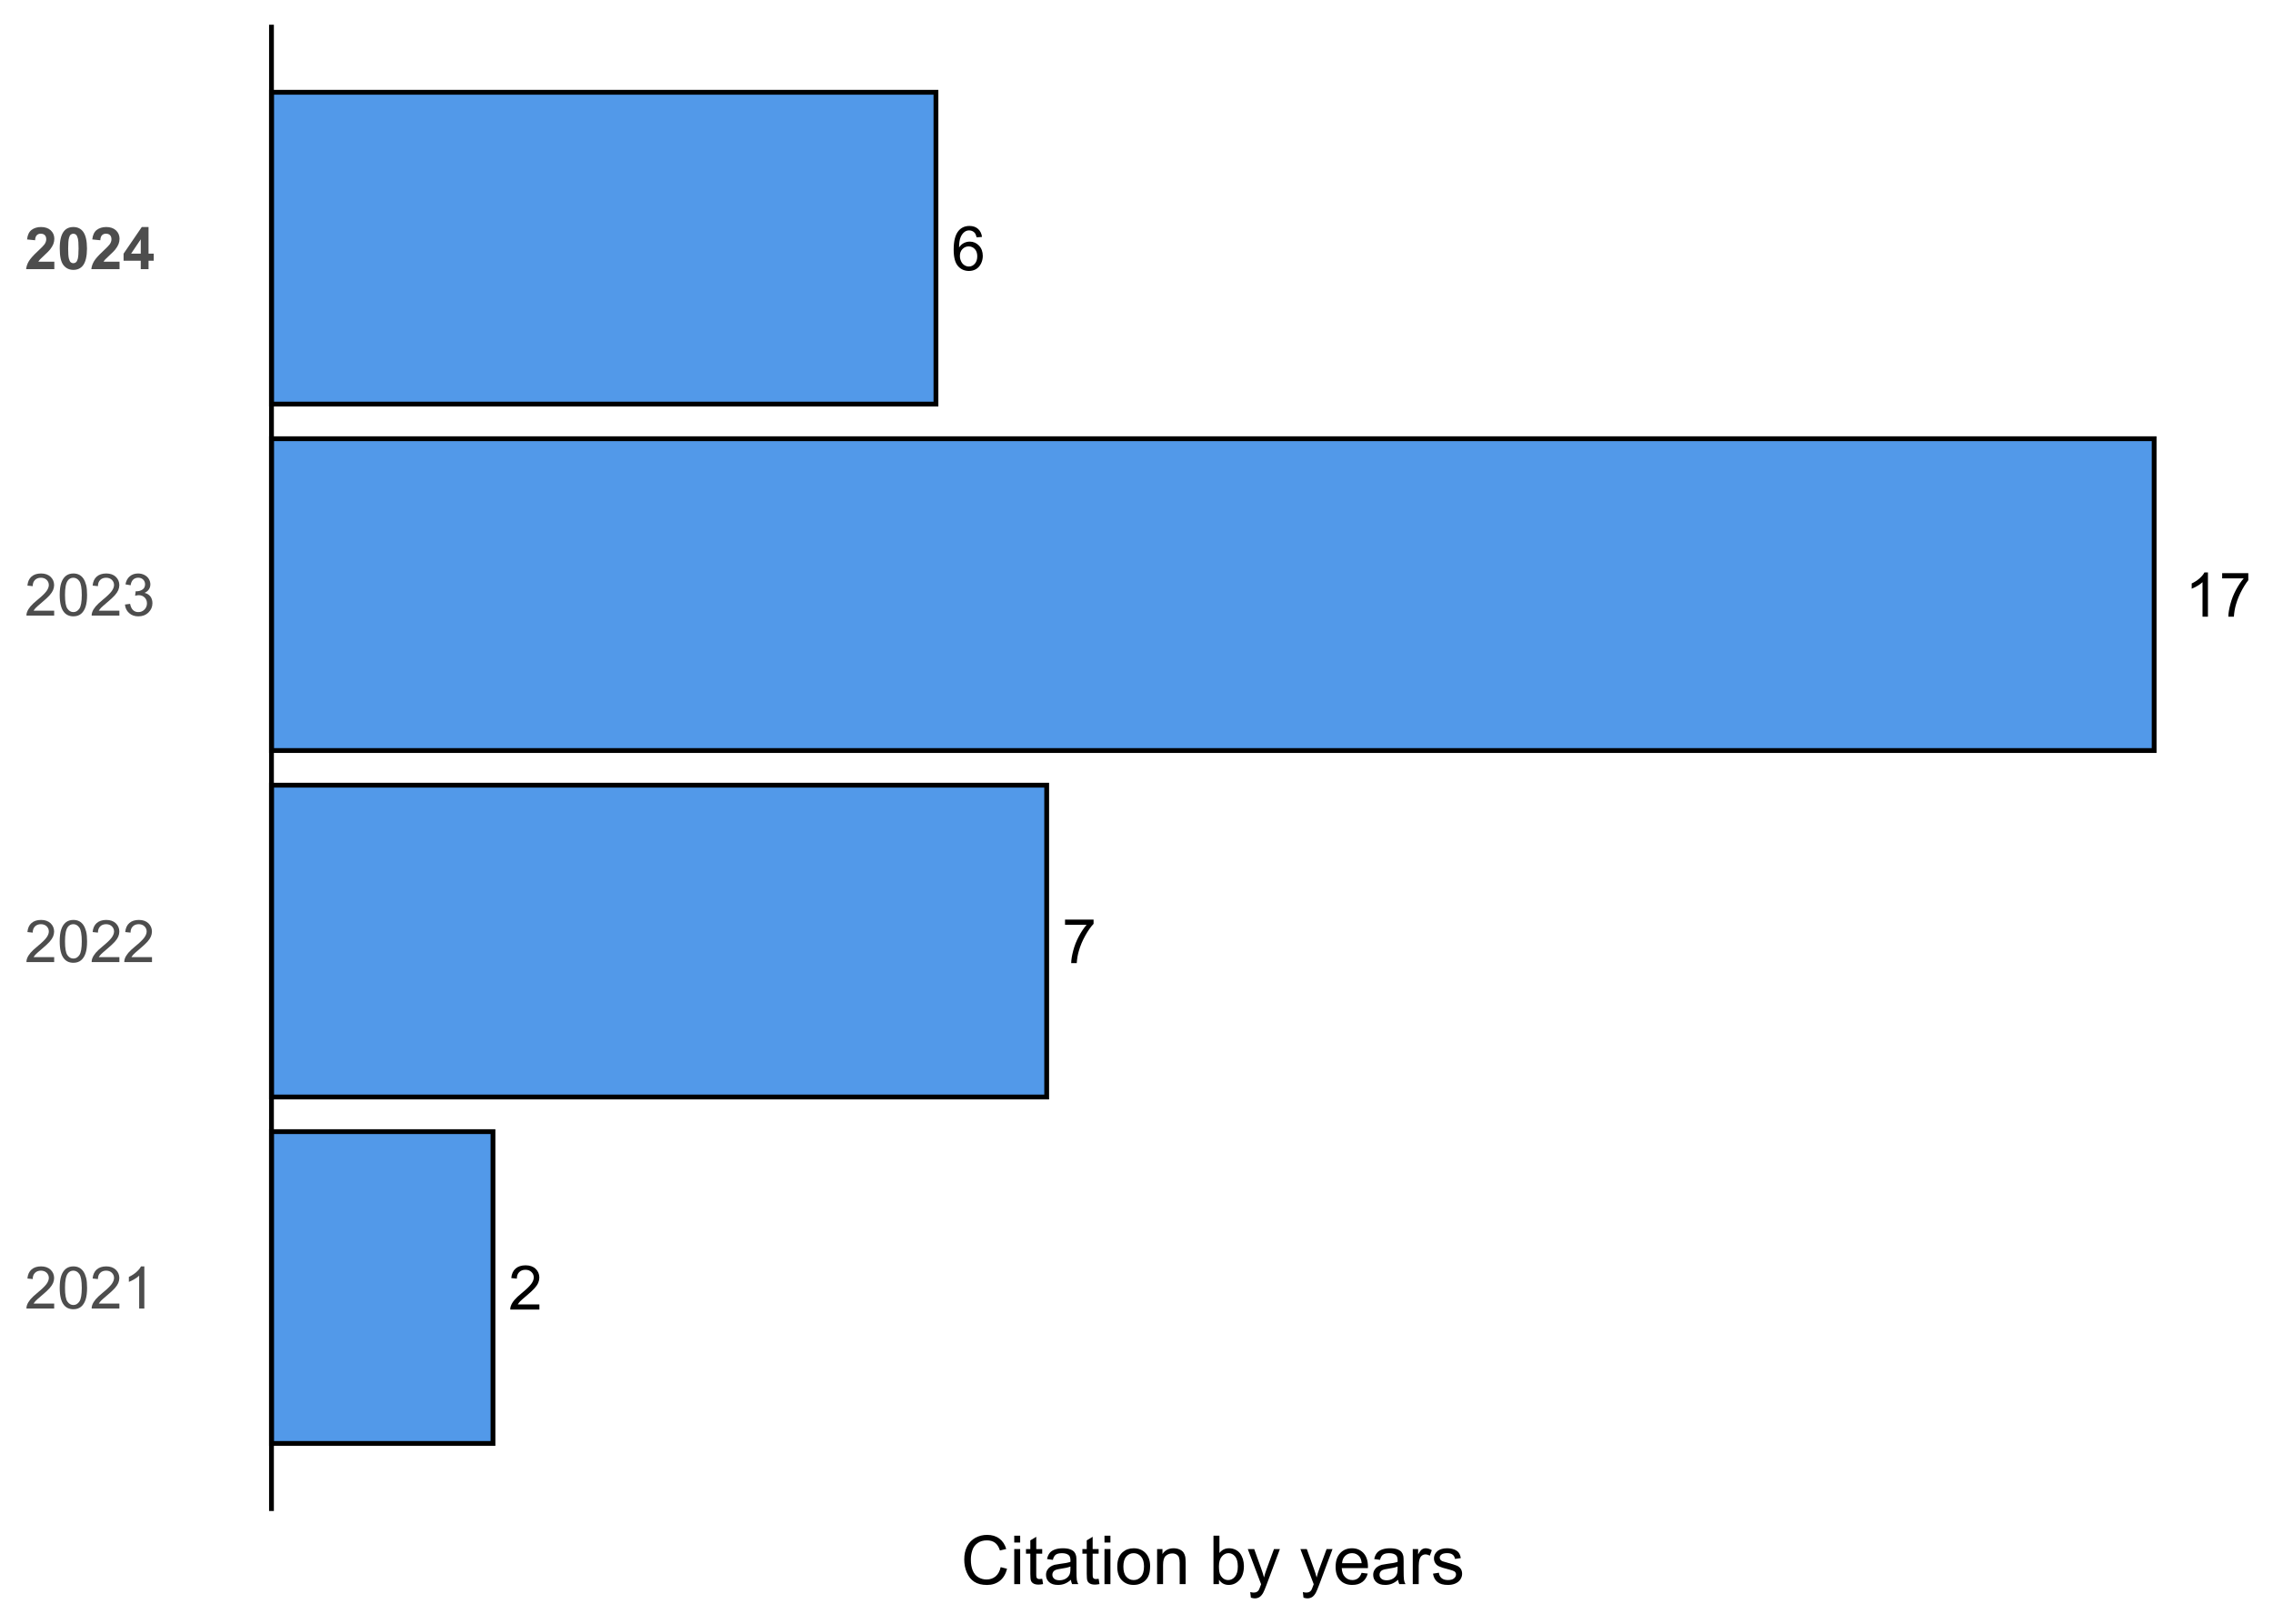 <?xml version="1.0" encoding="UTF-8"?>
<svg xmlns="http://www.w3.org/2000/svg" xmlns:xlink="http://www.w3.org/1999/xlink" width="504pt" height="360pt" viewBox="0 0 504 360" version="1.1">
<defs>
<g>
<symbol overflow="visible" id="glyph0-0">
<path style="stroke:none;" d="M 1.707 0 L 1.707 -8.535 L 8.535 -8.535 L 8.535 0 Z M 1.922 -0.215 L 8.324 -0.215 L 8.324 -8.324 L 1.922 -8.324 Z M 1.922 -0.215 "/>
</symbol>
<symbol overflow="visible" id="glyph0-1">
<path style="stroke:none;" d="M 6.875 -1.152 L 6.875 0 L 0.414 0 C 0.402 -0.289 0.449 -0.566 0.555 -0.832 C 0.715 -1.27 0.977 -1.703 1.344 -2.133 C 1.703 -2.559 2.227 -3.051 2.914 -3.613 C 3.973 -4.484 4.691 -5.176 5.066 -5.684 C 5.438 -6.191 5.625 -6.672 5.629 -7.129 C 5.625 -7.602 5.453 -8.004 5.117 -8.332 C 4.773 -8.66 4.332 -8.824 3.789 -8.824 C 3.207 -8.824 2.742 -8.648 2.398 -8.301 C 2.047 -7.953 1.875 -7.473 1.875 -6.863 L 0.641 -6.988 C 0.719 -7.906 1.039 -8.605 1.594 -9.09 C 2.145 -9.57 2.883 -9.812 3.812 -9.816 C 4.75 -9.812 5.492 -9.555 6.043 -9.035 C 6.586 -8.512 6.859 -7.867 6.863 -7.102 C 6.859 -6.711 6.781 -6.324 6.621 -5.949 C 6.461 -5.566 6.195 -5.168 5.824 -4.754 C 5.453 -4.332 4.836 -3.762 3.973 -3.035 C 3.254 -2.43 2.789 -2.02 2.586 -1.805 C 2.379 -1.586 2.211 -1.367 2.082 -1.152 Z M 6.875 -1.152 "/>
</symbol>
<symbol overflow="visible" id="glyph0-2">
<path style="stroke:none;" d="M 0.648 -8.496 L 0.648 -9.648 L 6.977 -9.648 L 6.977 -8.715 C 6.352 -8.051 5.734 -7.172 5.125 -6.074 C 4.512 -4.977 4.039 -3.848 3.707 -2.688 C 3.465 -1.867 3.312 -0.973 3.246 0 L 2.016 0 C 2.027 -0.766 2.176 -1.691 2.469 -2.785 C 2.754 -3.871 3.168 -4.922 3.711 -5.938 C 4.246 -6.945 4.82 -7.801 5.434 -8.496 Z M 0.648 -8.496 "/>
</symbol>
<symbol overflow="visible" id="glyph0-3">
<path style="stroke:none;" d="M 5.09 0 L 3.887 0 L 3.887 -7.648 C 3.594 -7.367 3.215 -7.094 2.75 -6.82 C 2.277 -6.547 1.859 -6.34 1.488 -6.203 L 1.488 -7.363 C 2.156 -7.676 2.742 -8.059 3.246 -8.508 C 3.746 -8.957 4.102 -9.391 4.316 -9.816 L 5.09 -9.816 Z M 5.09 0 "/>
</symbol>
<symbol overflow="visible" id="glyph0-4">
<path style="stroke:none;" d="M 6.797 -7.383 L 5.602 -7.289 C 5.492 -7.758 5.34 -8.098 5.148 -8.316 C 4.82 -8.652 4.422 -8.824 3.949 -8.828 C 3.566 -8.824 3.23 -8.719 2.941 -8.508 C 2.562 -8.23 2.262 -7.828 2.047 -7.301 C 1.824 -6.77 1.711 -6.016 1.707 -5.043 C 1.992 -5.48 2.348 -5.809 2.766 -6.023 C 3.184 -6.234 3.621 -6.34 4.082 -6.344 C 4.879 -6.34 5.559 -6.043 6.125 -5.457 C 6.684 -4.863 6.965 -4.105 6.969 -3.176 C 6.965 -2.559 6.832 -1.984 6.57 -1.461 C 6.305 -0.93 5.941 -0.527 5.48 -0.25 C 5.016 0.027 4.492 0.164 3.906 0.168 C 2.902 0.164 2.086 -0.199 1.457 -0.934 C 0.824 -1.668 0.508 -2.883 0.512 -4.574 C 0.508 -6.461 0.859 -7.836 1.559 -8.695 C 2.168 -9.441 2.988 -9.812 4.02 -9.816 C 4.789 -9.812 5.418 -9.598 5.91 -9.168 C 6.398 -8.734 6.695 -8.141 6.797 -7.383 Z M 1.895 -3.168 C 1.891 -2.75 1.98 -2.355 2.156 -1.98 C 2.332 -1.602 2.578 -1.312 2.895 -1.117 C 3.207 -0.918 3.535 -0.82 3.887 -0.82 C 4.391 -0.82 4.828 -1.023 5.195 -1.434 C 5.559 -1.84 5.742 -2.395 5.742 -3.102 C 5.742 -3.773 5.559 -4.305 5.199 -4.695 C 4.836 -5.082 4.383 -5.277 3.84 -5.281 C 3.293 -5.277 2.836 -5.082 2.461 -4.695 C 2.082 -4.305 1.891 -3.797 1.895 -3.168 Z M 1.895 -3.168 "/>
</symbol>
<symbol overflow="visible" id="glyph1-0">
<path style="stroke:none;" d="M 1.625 0 L 1.625 -8.125 L 8.125 -8.125 L 8.125 0 Z M 1.828 -0.203 L 7.922 -0.203 L 7.922 -7.922 L 1.828 -7.922 Z M 1.828 -0.203 "/>
</symbol>
<symbol overflow="visible" id="glyph1-1">
<path style="stroke:none;" d="M 6.543 -1.098 L 6.543 0 L 0.395 0 C 0.383 -0.273 0.43 -0.535 0.527 -0.793 C 0.684 -1.207 0.934 -1.621 1.277 -2.031 C 1.621 -2.434 2.117 -2.902 2.773 -3.441 C 3.781 -4.266 4.465 -4.922 4.824 -5.41 C 5.176 -5.891 5.355 -6.352 5.359 -6.785 C 5.355 -7.238 5.191 -7.617 4.871 -7.93 C 4.543 -8.238 4.121 -8.395 3.605 -8.398 C 3.051 -8.395 2.613 -8.23 2.285 -7.902 C 1.953 -7.57 1.785 -7.113 1.785 -6.531 L 0.609 -6.652 C 0.688 -7.523 0.988 -8.191 1.516 -8.652 C 2.039 -9.109 2.746 -9.34 3.633 -9.344 C 4.523 -9.34 5.227 -9.094 5.75 -8.602 C 6.266 -8.105 6.527 -7.492 6.531 -6.762 C 6.527 -6.387 6.449 -6.02 6.301 -5.66 C 6.145 -5.301 5.895 -4.922 5.543 -4.523 C 5.191 -4.125 4.602 -3.578 3.781 -2.887 C 3.094 -2.309 2.656 -1.918 2.461 -1.715 C 2.266 -1.508 2.105 -1.301 1.98 -1.098 Z M 6.543 -1.098 "/>
</symbol>
<symbol overflow="visible" id="glyph1-2">
<path style="stroke:none;" d="M 0.539 -4.59 C 0.539 -5.684 0.652 -6.57 0.879 -7.242 C 1.105 -7.914 1.441 -8.43 1.887 -8.797 C 2.332 -9.156 2.895 -9.34 3.574 -9.344 C 4.074 -9.34 4.512 -9.238 4.887 -9.043 C 5.262 -8.84 5.57 -8.551 5.82 -8.172 C 6.062 -7.793 6.258 -7.332 6.398 -6.789 C 6.539 -6.242 6.609 -5.508 6.609 -4.59 C 6.609 -3.496 6.496 -2.617 6.27 -1.945 C 6.043 -1.273 5.707 -0.754 5.262 -0.387 C 4.816 -0.023 4.254 0.156 3.574 0.16 C 2.676 0.156 1.969 -0.16 1.461 -0.805 C 0.844 -1.578 0.539 -2.84 0.539 -4.59 Z M 1.715 -4.59 C 1.711 -3.059 1.891 -2.043 2.25 -1.539 C 2.605 -1.031 3.047 -0.777 3.574 -0.781 C 4.098 -0.777 4.535 -1.031 4.895 -1.543 C 5.25 -2.047 5.43 -3.062 5.434 -4.59 C 5.43 -6.117 5.25 -7.137 4.895 -7.641 C 4.535 -8.145 4.094 -8.395 3.562 -8.398 C 3.035 -8.395 2.613 -8.172 2.305 -7.73 C 1.906 -7.16 1.711 -6.113 1.715 -4.59 Z M 1.715 -4.59 "/>
</symbol>
<symbol overflow="visible" id="glyph1-3">
<path style="stroke:none;" d="M 4.844 0 L 3.699 0 L 3.699 -7.281 C 3.422 -7.016 3.062 -6.754 2.617 -6.492 C 2.168 -6.23 1.766 -6.031 1.414 -5.902 L 1.414 -7.008 C 2.051 -7.305 2.609 -7.668 3.09 -8.098 C 3.566 -8.527 3.906 -8.941 4.105 -9.344 L 4.844 -9.344 Z M 4.844 0 "/>
</symbol>
<symbol overflow="visible" id="glyph1-4">
<path style="stroke:none;" d="M 0.547 -2.457 L 1.688 -2.609 C 1.82 -1.957 2.043 -1.492 2.359 -1.207 C 2.672 -0.922 3.055 -0.777 3.512 -0.781 C 4.043 -0.777 4.496 -0.965 4.871 -1.34 C 5.238 -1.711 5.426 -2.172 5.426 -2.723 C 5.426 -3.246 5.254 -3.68 4.91 -4.02 C 4.566 -4.359 4.129 -4.527 3.605 -4.531 C 3.387 -4.527 3.121 -4.488 2.801 -4.406 L 2.926 -5.406 C 2.996 -5.395 3.059 -5.391 3.109 -5.395 C 3.594 -5.391 4.031 -5.516 4.422 -5.773 C 4.809 -6.023 5.004 -6.418 5.008 -6.949 C 5.004 -7.367 4.863 -7.715 4.582 -7.992 C 4.297 -8.266 3.93 -8.402 3.484 -8.406 C 3.039 -8.402 2.668 -8.262 2.375 -7.984 C 2.074 -7.703 1.887 -7.285 1.805 -6.727 L 0.66 -6.93 C 0.797 -7.695 1.113 -8.289 1.613 -8.711 C 2.105 -9.129 2.723 -9.34 3.461 -9.344 C 3.965 -9.34 4.434 -9.23 4.863 -9.016 C 5.289 -8.797 5.613 -8.5 5.844 -8.125 C 6.066 -7.746 6.18 -7.348 6.184 -6.926 C 6.18 -6.52 6.074 -6.152 5.859 -5.824 C 5.641 -5.496 5.32 -5.234 4.898 -5.039 C 5.449 -4.914 5.875 -4.648 6.184 -4.25 C 6.484 -3.844 6.637 -3.344 6.641 -2.75 C 6.637 -1.934 6.34 -1.246 5.75 -0.684 C 5.156 -0.117 4.41 0.164 3.504 0.164 C 2.684 0.164 2.004 -0.078 1.469 -0.566 C 0.926 -1.051 0.617 -1.68 0.547 -2.457 Z M 0.547 -2.457 "/>
</symbol>
<symbol overflow="visible" id="glyph2-0">
<path style="stroke:none;" d="M 1.625 0 L 1.625 -8.125 L 8.125 -8.125 L 8.125 0 Z M 1.828 -0.203 L 7.922 -0.203 L 7.922 -7.922 L 1.828 -7.922 Z M 1.828 -0.203 "/>
</symbol>
<symbol overflow="visible" id="glyph2-1">
<path style="stroke:none;" d="M 6.578 -1.656 L 6.578 0 L 0.324 0 C 0.387 -0.625 0.59 -1.215 0.934 -1.777 C 1.27 -2.336 1.938 -3.082 2.938 -4.012 C 3.738 -4.758 4.234 -5.266 4.418 -5.535 C 4.66 -5.898 4.781 -6.262 4.785 -6.625 C 4.781 -7.02 4.676 -7.324 4.465 -7.543 C 4.25 -7.754 3.953 -7.863 3.578 -7.863 C 3.207 -7.863 2.91 -7.75 2.691 -7.527 C 2.465 -7.301 2.34 -6.93 2.312 -6.41 L 0.531 -6.59 C 0.637 -7.57 0.969 -8.273 1.527 -8.703 C 2.086 -9.125 2.785 -9.34 3.625 -9.344 C 4.539 -9.34 5.262 -9.094 5.789 -8.602 C 6.312 -8.105 6.574 -7.488 6.578 -6.754 C 6.574 -6.332 6.5 -5.934 6.352 -5.555 C 6.199 -5.176 5.961 -4.777 5.637 -4.367 C 5.418 -4.086 5.027 -3.691 4.469 -3.18 C 3.902 -2.66 3.547 -2.316 3.398 -2.152 C 3.246 -1.98 3.125 -1.816 3.035 -1.656 Z M 6.578 -1.656 "/>
</symbol>
<symbol overflow="visible" id="glyph2-2">
<path style="stroke:none;" d="M 3.566 -9.344 C 4.465 -9.34 5.168 -9.02 5.68 -8.379 C 6.281 -7.613 6.586 -6.348 6.59 -4.59 C 6.586 -2.824 6.281 -1.559 5.676 -0.793 C 5.168 -0.156 4.465 0.156 3.566 0.16 C 2.66 0.156 1.93 -0.188 1.379 -0.883 C 0.82 -1.578 0.543 -2.82 0.547 -4.609 C 0.543 -6.355 0.848 -7.617 1.461 -8.391 C 1.961 -9.023 2.664 -9.34 3.566 -9.344 Z M 3.566 -7.863 C 3.348 -7.863 3.156 -7.793 2.988 -7.656 C 2.816 -7.52 2.684 -7.273 2.598 -6.918 C 2.473 -6.453 2.414 -5.676 2.414 -4.59 C 2.414 -3.496 2.469 -2.746 2.578 -2.34 C 2.688 -1.926 2.824 -1.656 2.992 -1.523 C 3.156 -1.387 3.348 -1.316 3.566 -1.32 C 3.781 -1.316 3.973 -1.387 4.145 -1.527 C 4.309 -1.664 4.441 -1.91 4.539 -2.266 C 4.66 -2.723 4.723 -3.496 4.723 -4.59 C 4.723 -5.676 4.664 -6.426 4.555 -6.84 C 4.441 -7.246 4.305 -7.52 4.141 -7.656 C 3.973 -7.793 3.781 -7.863 3.566 -7.863 Z M 3.566 -7.863 "/>
</symbol>
<symbol overflow="visible" id="glyph2-3">
<path style="stroke:none;" d="M 4.051 0 L 4.051 -1.871 L 0.242 -1.871 L 0.242 -3.434 L 4.277 -9.344 L 5.777 -9.344 L 5.777 -3.441 L 6.93 -3.441 L 6.93 -1.871 L 5.777 -1.871 L 5.777 0 Z M 4.051 -3.441 L 4.051 -6.621 L 1.91 -3.441 Z M 4.051 -3.441 "/>
</symbol>
<symbol overflow="visible" id="glyph3-0">
<path style="stroke:none;" d="M 1.875 0 L 1.875 -9.375 L 9.375 -9.375 L 9.375 0 Z M 2.109 -0.234 L 9.141 -0.234 L 9.141 -9.141 L 2.109 -9.141 Z M 2.109 -0.234 "/>
</symbol>
<symbol overflow="visible" id="glyph3-1">
<path style="stroke:none;" d="M 8.82 -3.766 L 10.238 -3.406 C 9.938 -2.234 9.402 -1.344 8.629 -0.734 C 7.852 -0.121 6.906 0.18 5.793 0.184 C 4.633 0.18 3.691 -0.051 2.969 -0.523 C 2.242 -0.992 1.691 -1.676 1.312 -2.57 C 0.934 -3.461 0.742 -4.422 0.746 -5.449 C 0.742 -6.566 0.957 -7.539 1.387 -8.375 C 1.812 -9.203 2.422 -9.836 3.211 -10.273 C 4 -10.703 4.867 -10.922 5.816 -10.922 C 6.887 -10.922 7.789 -10.648 8.523 -10.102 C 9.254 -9.555 9.766 -8.785 10.055 -7.793 L 8.656 -7.465 C 8.406 -8.246 8.047 -8.812 7.574 -9.168 C 7.098 -9.523 6.5 -9.703 5.785 -9.703 C 4.957 -9.703 4.27 -9.504 3.715 -9.109 C 3.16 -8.715 2.77 -8.184 2.547 -7.52 C 2.32 -6.848 2.207 -6.16 2.211 -5.457 C 2.207 -4.539 2.34 -3.742 2.609 -3.062 C 2.875 -2.379 3.289 -1.871 3.852 -1.535 C 4.41 -1.199 5.02 -1.031 5.676 -1.031 C 6.469 -1.031 7.141 -1.258 7.695 -1.719 C 8.242 -2.176 8.617 -2.859 8.82 -3.766 Z M 8.82 -3.766 "/>
</symbol>
<symbol overflow="visible" id="glyph3-2">
<path style="stroke:none;" d="M 0.996 -9.223 L 0.996 -10.738 L 2.312 -10.738 L 2.312 -9.223 Z M 0.996 0 L 0.996 -7.777 L 2.312 -7.777 L 2.312 0 Z M 0.996 0 "/>
</symbol>
<symbol overflow="visible" id="glyph3-3">
<path style="stroke:none;" d="M 3.867 -1.18 L 4.059 -0.016 C 3.684 0.062 3.352 0.098 3.062 0.102 C 2.582 0.098 2.211 0.027 1.949 -0.125 C 1.684 -0.273 1.496 -0.473 1.391 -0.719 C 1.281 -0.965 1.23 -1.484 1.23 -2.277 L 1.23 -6.754 L 0.266 -6.754 L 0.266 -7.777 L 1.23 -7.777 L 1.23 -9.703 L 2.543 -10.496 L 2.543 -7.777 L 3.867 -7.777 L 3.867 -6.754 L 2.543 -6.754 L 2.543 -2.203 C 2.543 -1.828 2.562 -1.586 2.609 -1.48 C 2.652 -1.371 2.73 -1.285 2.836 -1.223 C 2.941 -1.156 3.09 -1.125 3.289 -1.129 C 3.43 -1.125 3.625 -1.141 3.867 -1.18 Z M 3.867 -1.18 "/>
</symbol>
<symbol overflow="visible" id="glyph3-4">
<path style="stroke:none;" d="M 6.062 -0.961 C 5.574 -0.543 5.105 -0.246 4.652 -0.078 C 4.199 0.094 3.715 0.176 3.199 0.176 C 2.344 0.176 1.688 -0.031 1.23 -0.449 C 0.77 -0.867 0.539 -1.402 0.543 -2.051 C 0.539 -2.43 0.625 -2.777 0.801 -3.094 C 0.973 -3.406 1.199 -3.656 1.484 -3.852 C 1.762 -4.039 2.078 -4.184 2.43 -4.285 C 2.688 -4.348 3.078 -4.414 3.602 -4.484 C 4.664 -4.605 5.449 -4.758 5.953 -4.938 C 5.957 -5.113 5.957 -5.227 5.961 -5.281 C 5.957 -5.812 5.836 -6.191 5.59 -6.414 C 5.25 -6.711 4.746 -6.859 4.086 -6.863 C 3.461 -6.859 3.004 -6.75 2.711 -6.535 C 2.414 -6.316 2.195 -5.934 2.059 -5.383 L 0.77 -5.559 C 0.883 -6.109 1.078 -6.555 1.348 -6.895 C 1.613 -7.234 2 -7.496 2.512 -7.68 C 3.016 -7.859 3.605 -7.949 4.277 -7.953 C 4.941 -7.949 5.48 -7.871 5.895 -7.719 C 6.309 -7.559 6.613 -7.363 6.812 -7.129 C 7.004 -6.891 7.141 -6.594 7.223 -6.234 C 7.266 -6.008 7.289 -5.602 7.289 -5.016 L 7.289 -3.258 C 7.289 -2.031 7.316 -1.254 7.371 -0.934 C 7.426 -0.605 7.535 -0.297 7.703 0 L 6.328 0 C 6.191 -0.273 6.102 -0.594 6.062 -0.961 Z M 5.953 -3.902 C 5.477 -3.707 4.758 -3.539 3.801 -3.406 C 3.258 -3.324 2.875 -3.238 2.648 -3.141 C 2.422 -3.043 2.246 -2.898 2.129 -2.711 C 2.004 -2.52 1.945 -2.312 1.949 -2.086 C 1.945 -1.734 2.078 -1.441 2.348 -1.207 C 2.609 -0.973 3 -0.855 3.516 -0.855 C 4.023 -0.855 4.473 -0.965 4.871 -1.188 C 5.262 -1.41 5.555 -1.715 5.742 -2.102 C 5.883 -2.395 5.953 -2.836 5.953 -3.422 Z M 5.953 -3.902 "/>
</symbol>
<symbol overflow="visible" id="glyph3-5">
<path style="stroke:none;" d="M 0.5 -3.891 C 0.496 -5.328 0.898 -6.395 1.699 -7.09 C 2.367 -7.664 3.18 -7.949 4.145 -7.953 C 5.211 -7.949 6.086 -7.602 6.766 -6.902 C 7.441 -6.199 7.781 -5.23 7.785 -4 C 7.781 -2.996 7.629 -2.207 7.332 -1.637 C 7.027 -1.059 6.594 -0.613 6.023 -0.301 C 5.449 0.02 4.82 0.176 4.145 0.176 C 3.051 0.176 2.172 -0.172 1.504 -0.871 C 0.832 -1.566 0.496 -2.574 0.5 -3.891 Z M 1.852 -3.891 C 1.852 -2.891 2.066 -2.141 2.504 -1.648 C 2.934 -1.148 3.48 -0.902 4.145 -0.906 C 4.793 -0.902 5.34 -1.152 5.777 -1.652 C 6.211 -2.152 6.426 -2.91 6.43 -3.934 C 6.426 -4.891 6.207 -5.621 5.773 -6.117 C 5.336 -6.613 4.793 -6.859 4.145 -6.863 C 3.48 -6.859 2.934 -6.613 2.504 -6.121 C 2.066 -5.625 1.852 -4.883 1.852 -3.891 Z M 1.852 -3.891 "/>
</symbol>
<symbol overflow="visible" id="glyph3-6">
<path style="stroke:none;" d="M 0.988 0 L 0.988 -7.777 L 2.176 -7.777 L 2.176 -6.672 C 2.742 -7.523 3.57 -7.949 4.652 -7.953 C 5.121 -7.949 5.551 -7.867 5.941 -7.699 C 6.332 -7.531 6.625 -7.309 6.824 -7.039 C 7.016 -6.762 7.152 -6.438 7.234 -6.062 C 7.281 -5.816 7.305 -5.391 7.309 -4.781 L 7.309 0 L 5.992 0 L 5.992 -4.73 C 5.988 -5.266 5.938 -5.668 5.836 -5.938 C 5.734 -6.199 5.551 -6.414 5.289 -6.574 C 5.027 -6.73 4.723 -6.809 4.371 -6.812 C 3.809 -6.809 3.324 -6.629 2.918 -6.277 C 2.512 -5.918 2.309 -5.242 2.309 -4.25 L 2.309 0 Z M 0.988 0 "/>
</symbol>
<symbol overflow="visible" id="glyph3-7">
<path style="stroke:none;" d=""/>
</symbol>
<symbol overflow="visible" id="glyph3-8">
<path style="stroke:none;" d="M 2.203 0 L 0.98 0 L 0.98 -10.738 L 2.301 -10.738 L 2.301 -6.906 C 2.852 -7.602 3.562 -7.949 4.43 -7.953 C 4.906 -7.949 5.359 -7.855 5.789 -7.664 C 6.215 -7.469 6.566 -7.195 6.844 -6.852 C 7.117 -6.5 7.332 -6.078 7.492 -5.586 C 7.645 -5.09 7.723 -4.566 7.727 -4.008 C 7.723 -2.672 7.395 -1.641 6.738 -0.914 C 6.078 -0.188 5.285 0.176 4.367 0.176 C 3.445 0.176 2.727 -0.207 2.203 -0.973 Z M 2.191 -3.949 C 2.191 -3.012 2.316 -2.336 2.57 -1.926 C 2.984 -1.242 3.547 -0.902 4.254 -0.906 C 4.832 -0.902 5.328 -1.152 5.75 -1.656 C 6.164 -2.156 6.375 -2.902 6.379 -3.898 C 6.375 -4.91 6.172 -5.66 5.773 -6.145 C 5.367 -6.625 4.883 -6.867 4.312 -6.871 C 3.734 -6.867 3.234 -6.617 2.82 -6.117 C 2.398 -5.617 2.191 -4.895 2.191 -3.949 Z M 2.191 -3.949 "/>
</symbol>
<symbol overflow="visible" id="glyph3-9">
<path style="stroke:none;" d="M 0.93 2.996 L 0.785 1.758 C 1.07 1.836 1.32 1.875 1.539 1.875 C 1.828 1.875 2.062 1.824 2.238 1.727 C 2.414 1.629 2.559 1.492 2.672 1.32 C 2.754 1.184 2.887 0.855 3.078 0.336 C 3.098 0.258 3.137 0.152 3.195 0.016 L 0.242 -7.777 L 1.664 -7.777 L 3.281 -3.273 C 3.492 -2.699 3.68 -2.098 3.844 -1.473 C 3.992 -2.074 4.172 -2.668 4.387 -3.246 L 6.051 -7.777 L 7.367 -7.777 L 4.41 0.133 C 4.09 0.984 3.844 1.574 3.668 1.898 C 3.434 2.328 3.164 2.645 2.863 2.852 C 2.559 3.051 2.199 3.152 1.781 3.156 C 1.523 3.152 1.238 3.098 0.93 2.996 Z M 0.93 2.996 "/>
</symbol>
<symbol overflow="visible" id="glyph3-10">
<path style="stroke:none;" d="M 6.312 -2.504 L 7.676 -2.336 C 7.457 -1.535 7.059 -0.918 6.48 -0.48 C 5.898 -0.043 5.156 0.176 4.254 0.176 C 3.113 0.176 2.211 -0.172 1.547 -0.875 C 0.883 -1.57 0.551 -2.555 0.551 -3.824 C 0.551 -5.129 0.887 -6.145 1.559 -6.867 C 2.23 -7.59 3.105 -7.949 4.184 -7.953 C 5.223 -7.949 6.07 -7.598 6.73 -6.891 C 7.387 -6.18 7.715 -5.184 7.719 -3.902 C 7.715 -3.824 7.715 -3.707 7.711 -3.551 L 1.91 -3.551 C 1.957 -2.695 2.199 -2.039 2.637 -1.586 C 3.07 -1.129 3.609 -0.902 4.262 -0.906 C 4.742 -0.902 5.156 -1.031 5.5 -1.289 C 5.84 -1.543 6.109 -1.945 6.312 -2.504 Z M 1.984 -4.637 L 6.328 -4.637 C 6.27 -5.285 6.102 -5.777 5.828 -6.109 C 5.406 -6.613 4.863 -6.867 4.195 -6.871 C 3.59 -6.867 3.078 -6.664 2.668 -6.262 C 2.254 -5.855 2.027 -5.312 1.984 -4.637 Z M 1.984 -4.637 "/>
</symbol>
<symbol overflow="visible" id="glyph3-11">
<path style="stroke:none;" d="M 0.973 0 L 0.973 -7.777 L 2.16 -7.777 L 2.16 -6.598 C 2.461 -7.148 2.738 -7.512 2.996 -7.688 C 3.25 -7.863 3.535 -7.949 3.844 -7.953 C 4.289 -7.949 4.738 -7.809 5.199 -7.531 L 4.746 -6.305 C 4.422 -6.496 4.098 -6.59 3.781 -6.594 C 3.488 -6.59 3.23 -6.504 3.004 -6.332 C 2.773 -6.156 2.609 -5.914 2.512 -5.609 C 2.363 -5.137 2.289 -4.625 2.293 -4.07 L 2.293 0 Z M 0.973 0 "/>
</symbol>
<symbol overflow="visible" id="glyph3-12">
<path style="stroke:none;" d="M 0.461 -2.32 L 1.766 -2.527 C 1.836 -2 2.039 -1.602 2.375 -1.324 C 2.707 -1.043 3.176 -0.902 3.781 -0.906 C 4.383 -0.902 4.832 -1.027 5.125 -1.277 C 5.418 -1.523 5.566 -1.812 5.566 -2.145 C 5.566 -2.441 5.438 -2.676 5.18 -2.848 C 4.996 -2.965 4.547 -3.113 3.832 -3.297 C 2.863 -3.539 2.191 -3.75 1.816 -3.93 C 1.441 -4.105 1.156 -4.352 0.969 -4.668 C 0.773 -4.98 0.68 -5.328 0.68 -5.711 C 0.68 -6.059 0.758 -6.379 0.918 -6.676 C 1.074 -6.965 1.289 -7.211 1.566 -7.414 C 1.77 -7.562 2.051 -7.691 2.406 -7.797 C 2.758 -7.898 3.137 -7.949 3.547 -7.953 C 4.152 -7.949 4.688 -7.863 5.152 -7.688 C 5.609 -7.512 5.949 -7.273 6.172 -6.977 C 6.391 -6.676 6.543 -6.273 6.629 -5.773 L 5.34 -5.594 C 5.277 -5.992 5.109 -6.305 4.828 -6.531 C 4.547 -6.754 4.148 -6.867 3.641 -6.871 C 3.031 -6.867 2.602 -6.766 2.344 -6.57 C 2.086 -6.367 1.957 -6.133 1.957 -5.867 C 1.957 -5.691 2.008 -5.539 2.117 -5.406 C 2.219 -5.262 2.387 -5.145 2.621 -5.055 C 2.75 -5.004 3.141 -4.891 3.785 -4.719 C 4.719 -4.465 5.367 -4.262 5.738 -4.105 C 6.105 -3.945 6.395 -3.715 6.605 -3.414 C 6.812 -3.109 6.918 -2.734 6.922 -2.285 C 6.918 -1.844 6.789 -1.43 6.535 -1.043 C 6.277 -0.652 5.91 -0.352 5.426 -0.141 C 4.941 0.07 4.395 0.176 3.785 0.176 C 2.773 0.176 2 -0.031 1.473 -0.453 C 0.941 -0.871 0.605 -1.496 0.461 -2.32 Z M 0.461 -2.32 "/>
</symbol>
</g>
<clipPath id="clip1">
  <path d="M 485 126 L 498.523 126 L 498.523 137 L 485 137 Z M 485 126 "/>
</clipPath>
<clipPath id="clip2">
  <path d="M 59 5.48 L 61 5.48 L 61 335.004 L 59 335.004 Z M 59 5.48 "/>
</clipPath>
</defs>
<g id="surface1">
<rect x="0" y="0" width="504" height="360" style="fill:rgb(100%,100%,100%);fill-opacity:1;stroke:none;"/>
<path style="fill-rule:nonzero;fill:rgb(15.294%,50.196%,89.02%);fill-opacity:0.8;stroke-width:1.067;stroke-linecap:butt;stroke-linejoin:miter;stroke:rgb(0%,0%,0%);stroke-opacity:1;stroke-miterlimit:10;" d="M 60.195 320.027 L 109.309 320.027 L 109.309 250.895 L 60.195 250.895 Z M 60.195 320.027 "/>
<path style="fill-rule:nonzero;fill:rgb(15.294%,50.196%,89.02%);fill-opacity:0.8;stroke-width:1.067;stroke-linecap:butt;stroke-linejoin:miter;stroke:rgb(0%,0%,0%);stroke-opacity:1;stroke-miterlimit:10;" d="M 60.195 243.215 L 232.086 243.215 L 232.086 174.082 L 60.195 174.082 Z M 60.195 243.215 "/>
<path style="fill-rule:nonzero;fill:rgb(15.294%,50.196%,89.02%);fill-opacity:0.8;stroke-width:1.067;stroke-linecap:butt;stroke-linejoin:miter;stroke:rgb(0%,0%,0%);stroke-opacity:1;stroke-miterlimit:10;" d="M 60.195 166.402 L 477.648 166.402 L 477.648 97.27 L 60.195 97.27 Z M 60.195 166.402 "/>
<path style="fill-rule:nonzero;fill:rgb(15.294%,50.196%,89.02%);fill-opacity:0.8;stroke-width:1.067;stroke-linecap:butt;stroke-linejoin:miter;stroke:rgb(0%,0%,0%);stroke-opacity:1;stroke-miterlimit:10;" d="M 60.195 89.59 L 207.531 89.59 L 207.531 20.457 L 60.195 20.457 Z M 60.195 89.59 "/>
<g style="fill:rgb(0%,0%,0%);fill-opacity:1;">
  <use xlink:href="#glyph0-1" x="112.727" y="290.348"/>
</g>
<g style="fill:rgb(0%,0%,0%);fill-opacity:1;">
  <use xlink:href="#glyph0-2" x="235.504" y="213.535"/>
</g>
<g clip-path="url(#clip1)" clip-rule="nonzero">
<g style="fill:rgb(0%,0%,0%);fill-opacity:1;">
  <use xlink:href="#glyph0-3" x="484.484" y="136.723"/>
  <use xlink:href="#glyph0-2" x="492.08" y="136.723"/>
</g>
</g>
<g style="fill:rgb(0%,0%,0%);fill-opacity:1;">
  <use xlink:href="#glyph0-4" x="210.949" y="59.91"/>
</g>
<g clip-path="url(#clip2)" clip-rule="nonzero">
<path style="fill:none;stroke-width:1.067;stroke-linecap:butt;stroke-linejoin:round;stroke:rgb(0%,0%,0%);stroke-opacity:1;stroke-miterlimit:10;" d="M 60.195 335.004 L 60.195 5.48 "/>
</g>
<g style="fill:rgb(30.196%,30.196%,30.196%);fill-opacity:1;">
  <use xlink:href="#glyph1-1" x="5.469" y="290.113"/>
  <use xlink:href="#glyph1-2" x="12.699" y="290.113"/>
  <use xlink:href="#glyph1-1" x="19.929" y="290.113"/>
  <use xlink:href="#glyph1-3" x="27.159" y="290.113"/>
</g>
<g style="fill:rgb(30.196%,30.196%,30.196%);fill-opacity:1;">
  <use xlink:href="#glyph1-1" x="5.469" y="213.301"/>
  <use xlink:href="#glyph1-2" x="12.699" y="213.301"/>
  <use xlink:href="#glyph1-1" x="19.929" y="213.301"/>
  <use xlink:href="#glyph1-1" x="27.159" y="213.301"/>
</g>
<g style="fill:rgb(30.196%,30.196%,30.196%);fill-opacity:1;">
  <use xlink:href="#glyph1-1" x="5.469" y="136.488"/>
  <use xlink:href="#glyph1-2" x="12.699" y="136.488"/>
  <use xlink:href="#glyph1-1" x="19.929" y="136.488"/>
  <use xlink:href="#glyph1-4" x="27.159" y="136.488"/>
</g>
<g style="fill:rgb(30.196%,30.196%,30.196%);fill-opacity:1;">
  <use xlink:href="#glyph2-1" x="5.469" y="59.676"/>
  <use xlink:href="#glyph2-2" x="12.699" y="59.676"/>
  <use xlink:href="#glyph2-1" x="19.929" y="59.676"/>
  <use xlink:href="#glyph2-3" x="27.159" y="59.676"/>
</g>
<g style="fill:rgb(0%,0%,0%);fill-opacity:1;">
  <use xlink:href="#glyph3-1" x="213.062" y="351.219"/>
  <use xlink:href="#glyph3-2" x="223.895" y="351.219"/>
  <use xlink:href="#glyph3-3" x="227.228" y="351.219"/>
  <use xlink:href="#glyph3-4" x="231.395" y="351.219"/>
  <use xlink:href="#glyph3-3" x="239.737" y="351.219"/>
  <use xlink:href="#glyph3-2" x="243.905" y="351.219"/>
  <use xlink:href="#glyph3-5" x="247.237" y="351.219"/>
  <use xlink:href="#glyph3-6" x="255.58" y="351.219"/>
  <use xlink:href="#glyph3-7" x="263.922" y="351.219"/>
  <use xlink:href="#glyph3-8" x="268.089" y="351.219"/>
  <use xlink:href="#glyph3-9" x="276.432" y="351.219"/>
  <use xlink:href="#glyph3-7" x="283.932" y="351.219"/>
  <use xlink:href="#glyph3-9" x="288.099" y="351.219"/>
  <use xlink:href="#glyph3-10" x="295.599" y="351.219"/>
  <use xlink:href="#glyph3-4" x="303.941" y="351.219"/>
  <use xlink:href="#glyph3-11" x="312.284" y="351.219"/>
  <use xlink:href="#glyph3-12" x="317.279" y="351.219"/>
</g>
</g>
</svg>
